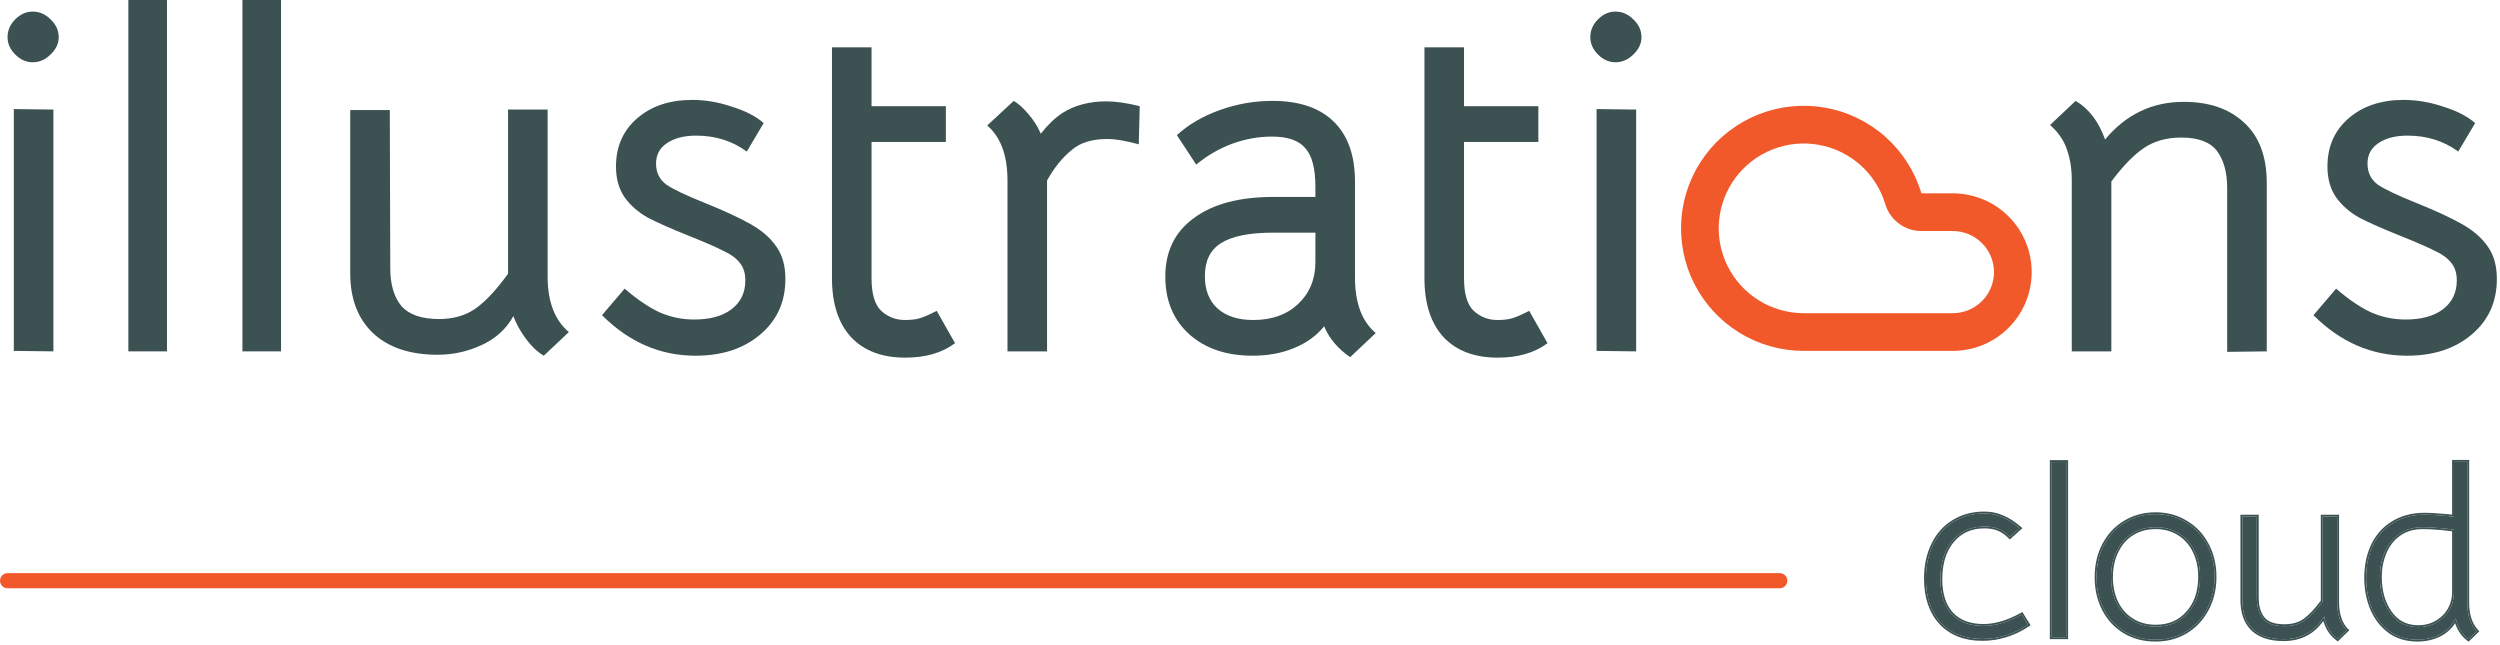 <svg width="663" height="171" viewBox="0 0 663 171" fill="none" xmlns="http://www.w3.org/2000/svg">
<path d="M3.664 28.928L14.16 29.056V93.184L3.664 93.056V28.928ZM8.656 16.512C6.949 16.512 5.413 15.829 4.048 14.464C2.683 13.099 2 11.563 2 9.856C2 8.064 2.683 6.485 4.048 5.12C5.413 3.755 6.949 3.072 8.656 3.072C10.448 3.072 12.027 3.755 13.392 5.12C14.843 6.485 15.568 8.064 15.568 9.856C15.568 11.563 14.843 13.099 13.392 14.464C12.027 15.829 10.448 16.512 8.656 16.512Z" fill="#3B5152"/>
<path d="M34.042 0H44.282V93.184H34.042V0Z" fill="#3B5152"/>
<path d="M64.292 0H74.532V93.184H64.292V0Z" fill="#3B5152"/>
<path d="M116.046 94.08C108.793 94.08 103.118 92.203 99.022 88.448C94.926 84.608 92.878 79.275 92.878 72.448V29.184H103.374L103.502 71.168C103.502 75.435 104.483 78.763 106.446 81.152C108.494 83.456 111.822 84.608 116.43 84.608C120.27 84.608 123.513 83.669 126.158 81.792C128.889 79.829 131.747 76.757 134.734 72.576V29.056H145.23V73.344C145.23 80 147.107 84.907 150.862 88.064L144.206 94.336C142.499 93.312 140.921 91.819 139.47 89.856C138.019 87.893 136.91 85.888 136.142 83.84C134.265 87.253 131.449 89.813 127.694 91.52C124.025 93.227 120.142 94.08 116.046 94.08Z" fill="#3B5152"/>
<path d="M184.48 94.336C175.093 94.336 166.816 90.752 159.648 83.584L165.664 76.544C168.907 79.36 171.979 81.451 174.88 82.816C177.781 84.096 180.853 84.736 184.096 84.736C188.277 84.736 191.563 83.84 193.952 82.048C196.427 80.171 197.664 77.611 197.664 74.368C197.664 72.405 197.152 70.827 196.128 69.632C195.189 68.437 193.781 67.413 191.904 66.56C190.112 65.621 187.083 64.299 182.816 62.592C178.123 60.715 174.453 59.093 171.808 57.728C169.248 56.277 167.2 54.485 165.664 52.352C164.128 50.133 163.36 47.403 163.36 44.16C163.36 38.869 165.237 34.603 168.992 31.36C172.747 28.117 177.611 26.496 183.584 26.496C187.083 26.496 190.581 27.093 194.08 28.288C197.664 29.397 200.48 30.848 202.528 32.64L198.048 40.192C194.208 37.376 189.728 35.968 184.608 35.968C181.365 35.968 178.763 36.651 176.8 38.016C174.923 39.296 173.984 41.088 173.984 43.392C173.984 45.781 174.923 47.659 176.8 49.024C178.763 50.304 182.091 51.883 186.784 53.76C192.075 55.893 196.213 57.813 199.2 59.52C202.187 61.227 204.448 63.232 205.984 65.536C207.52 67.755 208.288 70.571 208.288 73.984C208.288 80.043 206.069 84.949 201.632 88.704C197.195 92.459 191.477 94.336 184.48 94.336Z" fill="#3B5152"/>
<path d="M240.093 94.848C233.949 94.848 229.17 93.056 225.757 89.472C222.344 85.803 220.637 80.555 220.637 73.728V12.544H231.133V28.16H250.845V37.632H231.133V73.728C231.133 77.909 231.986 80.811 233.693 82.432C235.485 84.053 237.576 84.864 239.965 84.864C241.672 84.864 243.037 84.693 244.061 84.352C245.17 84.011 246.621 83.371 248.413 82.432L253.277 91.008C249.864 93.568 245.469 94.848 240.093 94.848Z" fill="#3B5152"/>
<path d="M293.425 26.88C295.9 26.88 298.844 27.307 302.257 28.16L302.001 38.272C298.588 37.333 295.814 36.864 293.681 36.864C289.67 36.864 286.556 37.803 284.337 39.68C281.777 41.728 279.558 44.459 277.681 47.872V93.184H267.185V47.872C267.185 41.216 265.393 36.352 261.809 33.28L268.849 26.752C270.129 27.52 271.409 28.672 272.689 30.208C274.054 31.744 275.164 33.493 276.017 35.456C277.894 33.067 279.814 31.232 281.777 29.952C285.02 27.904 288.902 26.88 293.425 26.88Z" fill="#3B5152"/>
<path d="M358.062 94.72C354.819 92.501 352.515 89.771 351.15 86.528C349.187 89.003 346.542 90.923 343.214 92.288C339.971 93.653 336.302 94.336 332.206 94.336C325.209 94.336 319.577 92.416 315.31 88.576C311.129 84.736 309.038 79.659 309.038 73.344C309.038 66.688 311.555 61.525 316.59 57.856C321.625 54.101 328.665 52.224 337.71 52.224H348.846V49.536C348.846 44.672 347.95 41.259 346.158 39.296C344.451 37.248 341.507 36.224 337.326 36.224C333.742 36.224 330.201 36.864 326.702 38.144C323.289 39.424 320.131 41.259 317.23 43.648L312.11 35.84C315.182 33.024 318.979 30.805 323.502 29.184C328.025 27.563 332.675 26.752 337.454 26.752C344.537 26.752 349.955 28.587 353.71 32.256C357.465 35.925 359.342 41.216 359.342 48.128V73.6C359.342 80.341 361.177 85.248 364.846 88.32L358.062 94.72ZM332.334 84.864C337.283 84.864 341.251 83.456 344.238 80.64C347.31 77.739 348.846 74.027 348.846 69.504V61.696H337.71C331.31 61.696 326.659 62.635 323.758 64.512C320.942 66.304 319.534 69.205 319.534 73.216C319.534 76.885 320.643 79.744 322.862 81.792C325.166 83.84 328.323 84.864 332.334 84.864Z" fill="#3B5152"/>
<path d="M397.218 94.848C391.074 94.848 386.295 93.056 382.882 89.472C379.469 85.803 377.762 80.555 377.762 73.728V12.544H388.258V28.16H407.97V37.632H388.258V73.728C388.258 77.909 389.111 80.811 390.818 82.432C392.61 84.053 394.701 84.864 397.09 84.864C398.797 84.864 400.162 84.693 401.186 84.352C402.295 84.011 403.746 83.371 405.538 82.432L410.402 91.008C406.989 93.568 402.594 94.848 397.218 94.848Z" fill="#3B5152"/>
<path d="M423.414 28.928L433.91 29.056V93.184L423.414 93.056V28.928ZM428.406 16.512C426.699 16.512 425.163 15.829 423.798 14.464C422.433 13.099 421.75 11.563 421.75 9.856C421.75 8.064 422.433 6.485 423.798 5.12C425.163 3.755 426.699 3.072 428.406 3.072C430.198 3.072 431.777 3.755 433.142 5.12C434.593 6.485 435.318 8.064 435.318 9.856C435.318 11.563 434.593 13.099 433.142 14.464C431.777 15.829 430.198 16.512 428.406 16.512Z" fill="#3B5152"/>
<path fill-rule="evenodd" clip-rule="evenodd" d="M509.554 51.27C507.829 45.494 504.529 40.311 500.024 36.3C495.518 32.288 489.984 29.607 484.04 28.555C478.096 27.503 471.975 28.122 466.363 30.342C460.751 32.563 455.868 36.298 452.26 41.13C448.651 45.962 446.46 51.7 445.93 57.704C445.401 63.708 446.554 69.74 449.26 75.128C451.967 80.515 456.121 85.045 461.258 88.211C466.395 91.377 472.312 93.054 478.349 93.056H517.878C523.428 93.056 528.751 90.855 532.675 86.936C536.6 83.018 538.805 77.704 538.805 72.163C538.805 66.622 536.6 61.307 532.675 57.389C528.751 53.471 523.428 51.27 517.878 51.27H509.554ZM478.352 83.056H517.878C520.781 83.056 523.562 81.904 525.61 79.859C527.657 77.815 528.805 75.046 528.805 72.163C528.805 69.279 527.657 66.51 525.61 64.466C523.562 62.422 520.781 61.27 517.878 61.27H509.554C505.133 61.27 501.237 58.367 499.972 54.131C498.778 50.135 496.495 46.547 493.374 43.768C490.253 40.99 486.418 39.131 482.297 38.402C478.176 37.672 473.933 38.101 470.043 39.641C466.153 41.18 462.77 43.768 460.272 47.113C457.774 50.459 456.258 54.43 455.892 58.583C455.525 62.736 456.323 66.91 458.196 70.638C460.069 74.367 462.945 77.504 466.505 79.698C470.063 81.891 474.164 83.054 478.349 83.056C478.35 83.056 478.351 83.056 478.352 83.056Z" fill="#F1592A"/>
<path d="M549.432 47.744C549.432 44.757 549.005 42.069 548.152 39.68C547.384 37.291 545.891 35.115 543.672 33.152L550.456 26.752C553.955 28.8 556.557 32.213 558.264 36.992C563.811 30.336 570.765 27.008 579.128 27.008C585.869 27.008 591.203 28.843 595.128 32.512C599.139 36.181 601.144 41.515 601.144 48.512V93.184L590.648 93.312V49.92C590.648 45.739 589.752 42.453 587.96 40.064C586.168 37.675 583.011 36.48 578.488 36.48C574.563 36.48 571.235 37.419 568.504 39.296C565.859 41.088 563 44.032 559.928 48.128V93.184H549.432V47.744Z" fill="#3B5152"/>
<path d="M638.358 94.336C628.971 94.336 620.694 90.752 613.526 83.584L619.542 76.544C622.785 79.36 625.857 81.451 628.758 82.816C631.659 84.096 634.731 84.736 637.974 84.736C642.155 84.736 645.441 83.84 647.83 82.048C650.305 80.171 651.542 77.611 651.542 74.368C651.542 72.405 651.03 70.827 650.006 69.632C649.067 68.437 647.659 67.413 645.782 66.56C643.99 65.621 640.961 64.299 636.694 62.592C632.001 60.715 628.331 59.093 625.686 57.728C623.126 56.277 621.078 54.485 619.542 52.352C618.006 50.133 617.238 47.403 617.238 44.16C617.238 38.869 619.115 34.603 622.87 31.36C626.625 28.117 631.489 26.496 637.462 26.496C640.961 26.496 644.459 27.093 647.958 28.288C651.542 29.397 654.358 30.848 656.406 32.64L651.926 40.192C648.086 37.376 643.606 35.968 638.486 35.968C635.243 35.968 632.641 36.651 630.678 38.016C628.801 39.296 627.862 41.088 627.862 43.392C627.862 45.781 628.801 47.659 630.678 49.024C632.641 50.304 635.969 51.883 640.662 53.76C645.953 55.893 650.091 57.813 653.078 59.52C656.065 61.227 658.326 63.232 659.862 65.536C661.398 67.755 662.166 70.571 662.166 73.984C662.166 80.043 659.947 84.949 655.51 88.704C651.073 92.459 645.355 94.336 638.358 94.336Z" fill="#3B5152"/>
<path d="M525.728 169.448C521.077 169.448 517.408 168.019 514.72 165.16C512.075 162.302 510.752 158.398 510.752 153.448C510.752 150.035 511.392 147.027 512.672 144.424C513.952 141.779 515.765 139.752 518.112 138.344C520.459 136.894 523.168 136.168 526.24 136.168C527.947 136.168 529.525 136.488 530.976 137.128C532.469 137.726 534.005 138.707 535.584 140.072L533.024 142.376C532.043 141.395 531.019 140.691 529.952 140.264C528.928 139.838 527.691 139.624 526.24 139.624C522.699 139.624 519.861 140.904 517.728 143.464C515.637 145.982 514.592 149.374 514.592 153.64C514.592 157.566 515.573 160.616 517.536 162.792C519.541 164.926 522.379 165.992 526.048 165.992C529.163 165.992 532.533 164.99 536.16 162.984L537.824 165.672C536.075 166.867 534.133 167.806 532 168.488C529.909 169.128 527.819 169.448 525.728 169.448Z" fill="#3B5152"/>
<path d="M544.12 122.536H547.96V169H544.12V122.536Z" fill="#3B5152"/>
<path d="M571.622 169.64C568.593 169.64 565.884 168.936 563.494 167.528C561.148 166.12 559.313 164.158 557.99 161.64C556.668 159.123 556.006 156.264 556.006 153.064C556.006 149.864 556.668 147.006 557.99 144.488C559.356 141.928 561.212 139.944 563.558 138.536C565.948 137.086 568.657 136.36 571.686 136.36C574.673 136.36 577.34 137.086 579.686 138.536C582.076 139.944 583.932 141.907 585.254 144.424C586.62 146.942 587.302 149.8 587.302 153C587.302 156.2 586.62 159.059 585.254 161.576C583.932 164.094 582.076 166.078 579.686 167.528C577.34 168.936 574.652 169.64 571.622 169.64ZM571.686 166.184C575.228 166.184 578.065 164.968 580.198 162.536C582.374 160.104 583.462 156.926 583.462 153C583.462 150.398 582.972 148.115 581.99 146.152C581.009 144.147 579.622 142.59 577.83 141.48C576.038 140.371 573.99 139.816 571.686 139.816C569.34 139.816 567.27 140.371 565.478 141.48C563.686 142.59 562.3 144.168 561.318 146.216C560.337 148.222 559.846 150.504 559.846 153.064C559.846 155.624 560.337 157.907 561.318 159.912C562.3 161.875 563.686 163.411 565.478 164.52C567.27 165.63 569.34 166.184 571.686 166.184Z" fill="#3B5152"/>
<path d="M605.61 169.512C602.026 169.512 599.295 168.616 597.418 166.824C595.583 165.032 594.666 162.472 594.666 159.144V137H598.506V158.44C598.506 160.83 599.061 162.707 600.17 164.072C601.279 165.395 603.157 166.056 605.802 166.056C608.021 166.056 609.855 165.523 611.306 164.456C612.799 163.347 614.357 161.683 615.978 159.464V137H619.818V159.592C619.818 162.92 620.65 165.438 622.314 167.144L619.946 169.448C619.007 168.766 618.218 167.891 617.578 166.824C616.981 165.715 616.575 164.606 616.362 163.496C614.997 165.63 613.418 167.166 611.626 168.104C609.877 169.043 607.871 169.512 605.61 169.512Z" fill="#3B5152"/>
<path d="M641.134 169.64C638.275 169.64 635.822 168.915 633.774 167.464C631.726 165.971 630.169 163.987 629.102 161.512C628.035 158.995 627.502 156.243 627.502 153.256C627.502 150.014 628.099 147.134 629.294 144.616C630.531 142.056 632.323 140.072 634.67 138.664C637.017 137.214 639.811 136.488 643.054 136.488C644.035 136.488 645.273 136.552 646.766 136.68C648.302 136.766 649.646 136.894 650.798 137.064V122.472H654.318V159.784C654.318 163.07 655.15 165.608 656.814 167.4L654.638 169.512C652.974 168.275 651.843 166.44 651.246 164.008C650.265 165.928 648.857 167.358 647.022 168.296C645.23 169.192 643.267 169.64 641.134 169.64ZM641.326 166.312C643.246 166.312 644.953 165.843 646.446 164.904C647.982 163.966 649.134 162.686 649.902 161.064C650.499 159.87 650.798 158.504 650.798 156.968V140.456C648.451 140.158 646.745 139.987 645.678 139.944C644.654 139.859 643.587 139.816 642.478 139.816C640.131 139.816 638.105 140.392 636.398 141.544C634.691 142.696 633.39 144.296 632.494 146.344C631.598 148.35 631.15 150.59 631.15 153.064C631.15 156.776 632.046 159.912 633.838 162.472C635.63 165.032 638.126 166.312 641.326 166.312Z" fill="#3B5152"/>
<path fill-rule="evenodd" clip-rule="evenodd" d="M514.356 165.503L514.353 165.5C511.601 162.526 510.252 158.488 510.252 153.448C510.252 149.972 510.904 146.887 512.223 144.205C513.541 141.481 515.417 139.379 517.852 137.917C520.286 136.413 523.087 135.668 526.24 135.668C528.008 135.668 529.653 135.999 531.17 136.667C532.725 137.291 534.305 138.305 535.911 139.694L536.34 140.065L533.006 143.065L532.67 142.73C531.727 141.787 530.758 141.125 529.766 140.728L529.76 140.726C528.812 140.331 527.644 140.124 526.24 140.124C522.837 140.124 520.144 141.346 518.113 143.784C516.117 146.187 515.092 149.454 515.092 153.64C515.092 157.482 516.051 160.397 517.904 162.453C519.792 164.46 522.482 165.492 526.048 165.492C529.055 165.492 532.342 164.524 535.918 162.547L536.335 162.316L538.501 165.815L538.106 166.085C536.314 167.309 534.329 168.268 532.152 168.964L532.146 168.966C530.01 169.62 527.87 169.948 525.728 169.948C520.967 169.948 517.156 168.48 514.356 165.503ZM517.536 162.792C515.573 160.616 514.592 157.566 514.592 153.64C514.592 149.374 515.637 145.982 517.728 143.464C519.861 140.904 522.699 139.624 526.24 139.624C527.691 139.624 528.928 139.838 529.952 140.264C531.019 140.691 532.043 141.395 533.024 142.376L535.584 140.072C535.455 139.961 535.327 139.852 535.199 139.746C533.755 138.549 532.348 137.677 530.976 137.128C529.525 136.488 527.947 136.168 526.24 136.168C523.168 136.168 520.459 136.894 518.112 138.344C515.765 139.752 513.952 141.779 512.672 144.424C511.392 147.027 510.752 150.035 510.752 153.448C510.752 158.398 512.075 162.302 514.72 165.16C517.408 168.019 521.077 169.448 525.728 169.448C527.819 169.448 529.909 169.128 532 168.488C534.133 167.806 536.075 166.867 537.824 165.672L536.16 162.984C532.533 164.99 529.163 165.992 526.048 165.992C522.379 165.992 519.541 164.926 517.536 162.792ZM543.62 122.036H548.46V169.5H543.62V122.036ZM563.241 167.959L563.237 167.957C560.809 166.5 558.911 164.468 557.548 161.873C556.183 159.275 555.506 156.335 555.506 153.064C555.506 149.793 556.183 146.853 557.548 144.256L557.549 144.253C558.954 141.618 560.872 139.566 563.3 138.108C565.774 136.606 568.574 135.86 571.686 135.86C574.756 135.86 577.514 136.606 579.945 138.108C582.413 139.564 584.332 141.594 585.695 144.189C587.104 146.787 587.802 149.728 587.802 153C587.802 156.272 587.104 159.214 585.696 161.812C584.332 164.407 582.413 166.458 579.946 167.956L579.944 167.957C577.511 169.416 574.732 170.14 571.622 170.14C568.512 170.14 565.714 169.416 563.241 167.959ZM585.254 161.576C586.62 159.059 587.302 156.2 587.302 153C587.302 149.8 586.62 146.942 585.254 144.424C583.932 141.907 582.076 139.944 579.686 138.536C577.34 137.086 574.673 136.36 571.686 136.36C568.657 136.36 565.948 137.086 563.558 138.536C561.212 139.944 559.356 141.928 557.99 144.488C556.668 147.006 556.006 149.864 556.006 153.064C556.006 156.264 556.668 159.123 557.99 161.64C559.313 164.158 561.148 166.12 563.494 167.528C565.884 168.936 568.593 169.64 571.622 169.64C574.652 169.64 577.34 168.936 579.686 167.528C582.076 166.078 583.932 164.094 585.254 161.576ZM579.823 162.206L579.826 162.203C581.904 159.88 582.962 156.829 582.962 153C582.962 150.461 582.484 148.257 581.543 146.376L581.541 146.372C580.599 144.446 579.274 142.962 577.567 141.905C575.862 140.849 573.906 140.316 571.686 140.316C569.422 140.316 567.446 140.85 565.742 141.905C564.037 142.96 562.713 144.463 561.769 146.432L561.768 146.436C560.824 148.363 560.346 150.569 560.346 153.064C560.346 155.558 560.824 157.764 561.767 159.691C562.708 161.573 564.032 163.037 565.742 164.095C567.446 165.15 569.422 165.684 571.686 165.684C575.099 165.684 577.794 164.519 579.823 162.206ZM561.318 159.912C560.337 157.907 559.846 155.624 559.846 153.064C559.846 150.504 560.337 148.222 561.318 146.216C562.3 144.168 563.686 142.59 565.478 141.48C567.27 140.371 569.34 139.816 571.686 139.816C573.99 139.816 576.038 140.371 577.83 141.48C579.622 142.59 581.009 144.147 581.99 146.152C582.972 148.115 583.462 150.398 583.462 153C583.462 156.926 582.374 160.104 580.198 162.536C578.065 164.968 575.228 166.184 571.686 166.184C569.34 166.184 567.27 165.63 565.478 164.52C563.686 163.411 562.3 161.875 561.318 159.912ZM597.073 167.186L597.069 167.182C595.111 165.27 594.166 162.565 594.166 159.144V136.5H599.006V158.44C599.006 160.754 599.542 162.505 600.556 163.754C601.529 164.912 603.227 165.556 605.802 165.556C607.939 165.556 609.662 165.044 611.009 164.054C612.418 163.007 613.909 161.429 615.478 159.3V136.5H620.318V159.592C620.318 162.842 621.13 165.214 622.672 166.795L623.021 167.153L619.993 170.1L619.652 169.853C618.655 169.128 617.821 168.201 617.149 167.081L617.143 167.071L617.138 167.061C616.716 166.278 616.384 165.49 616.145 164.699C614.892 166.415 613.466 167.704 611.86 168.546C610.029 169.528 607.941 170.012 605.61 170.012C601.947 170.012 599.074 169.096 597.073 167.186ZM611.626 168.104C613.251 167.253 614.701 165.91 615.976 164.075C616.106 163.887 616.235 163.694 616.362 163.496C616.405 163.721 616.457 163.947 616.516 164.172C616.748 165.056 617.102 165.94 617.578 166.824C618.218 167.891 619.007 168.766 619.946 169.448L622.314 167.144C622.31 167.141 622.307 167.137 622.303 167.133C620.646 165.427 619.818 162.913 619.818 159.592V137H615.978V159.464C614.357 161.683 612.799 163.347 611.306 164.456C609.855 165.523 608.021 166.056 605.802 166.056C603.157 166.056 601.279 165.395 600.17 164.072C599.061 162.707 598.506 160.83 598.506 158.44V137H594.666V159.144C594.666 162.472 595.583 165.032 597.418 166.824C599.295 168.616 602.026 169.512 605.61 169.512C607.871 169.512 609.877 169.043 611.626 168.104ZM633.485 167.872L633.479 167.868C631.354 166.319 629.743 164.262 628.643 161.71L628.642 161.707C627.546 159.123 627.002 156.304 627.002 153.256C627.002 149.951 627.611 146.996 628.842 144.402L628.844 144.399C630.121 141.756 631.978 139.697 634.41 138.237C636.848 136.731 639.736 135.988 643.054 135.988C644.053 135.988 645.304 136.053 646.801 136.181C648.099 136.254 649.265 136.356 650.298 136.49V121.972H654.818V159.784C654.818 162.987 655.628 165.388 657.18 167.06L657.513 167.418L654.681 170.167L654.34 169.913C652.842 168.8 651.765 167.243 651.093 165.27C650.117 166.77 648.835 167.93 647.25 168.741L647.246 168.743C645.38 169.676 643.34 170.14 641.134 170.14C638.187 170.14 635.629 169.391 633.485 167.872ZM650.897 164.641C651.019 164.436 651.135 164.225 651.246 164.008C651.305 164.247 651.368 164.479 651.437 164.706C652.07 166.794 653.137 168.396 654.638 169.512L656.814 167.4C655.15 165.608 654.318 163.07 654.318 159.784V122.472H650.798V137.064C650.635 137.04 650.468 137.017 650.298 136.994C649.262 136.858 648.085 136.753 646.766 136.68C645.273 136.552 644.035 136.488 643.054 136.488C639.811 136.488 637.017 137.214 634.67 138.664C632.323 140.072 630.531 142.056 629.294 144.616C628.099 147.134 627.502 150.014 627.502 153.256C627.502 156.243 628.035 158.995 629.102 161.512C630.169 163.987 631.726 165.971 633.774 167.464C635.822 168.915 638.275 169.64 641.134 169.64C643.267 169.64 645.23 169.192 647.022 168.296C648.649 167.464 649.941 166.245 650.897 164.641ZM646.18 164.481L646.185 164.477C647.638 163.589 648.724 162.383 649.45 160.85L649.455 160.841C650.012 159.725 650.298 158.438 650.298 156.968V140.897C648.179 140.633 646.635 140.483 645.658 140.444L645.647 140.443L645.636 140.442C644.627 140.358 643.575 140.316 642.478 140.316C640.217 140.316 638.291 140.87 636.678 141.959C635.056 143.053 633.813 144.576 632.952 146.545L632.95 146.548C632.087 148.482 631.65 150.651 631.65 153.064C631.65 156.693 632.525 159.724 634.248 162.185C635.943 164.608 638.284 165.812 641.326 165.812C643.16 165.812 644.773 165.365 646.18 164.481ZM650.798 140.456V156.968C650.798 158.504 650.499 159.87 649.902 161.064C649.134 162.686 647.982 163.966 646.446 164.904C644.953 165.843 643.246 166.312 641.326 166.312C638.126 166.312 635.63 165.032 633.838 162.472C632.046 159.912 631.15 156.776 631.15 153.064C631.15 150.59 631.598 148.35 632.494 146.344C633.39 144.296 634.691 142.696 636.398 141.544C638.105 140.392 640.131 139.816 642.478 139.816C643.587 139.816 644.654 139.859 645.678 139.944C646.745 139.987 648.451 140.158 650.798 140.456ZM547.96 122.536V169H544.12V122.536H547.96Z" fill="#3B5152"/>
<path fill-rule="evenodd" clip-rule="evenodd" d="M1.74846e-07 154C7.8281e-08 152.895 0.895 152 2 152L472 152C473.105 152 474 152.895 474 154C474 155.105 473.105 156 472 156L2 156C0.895 156 2.7141e-07 155.105 1.74846e-07 154Z" fill="#F1592A"/>
</svg>
